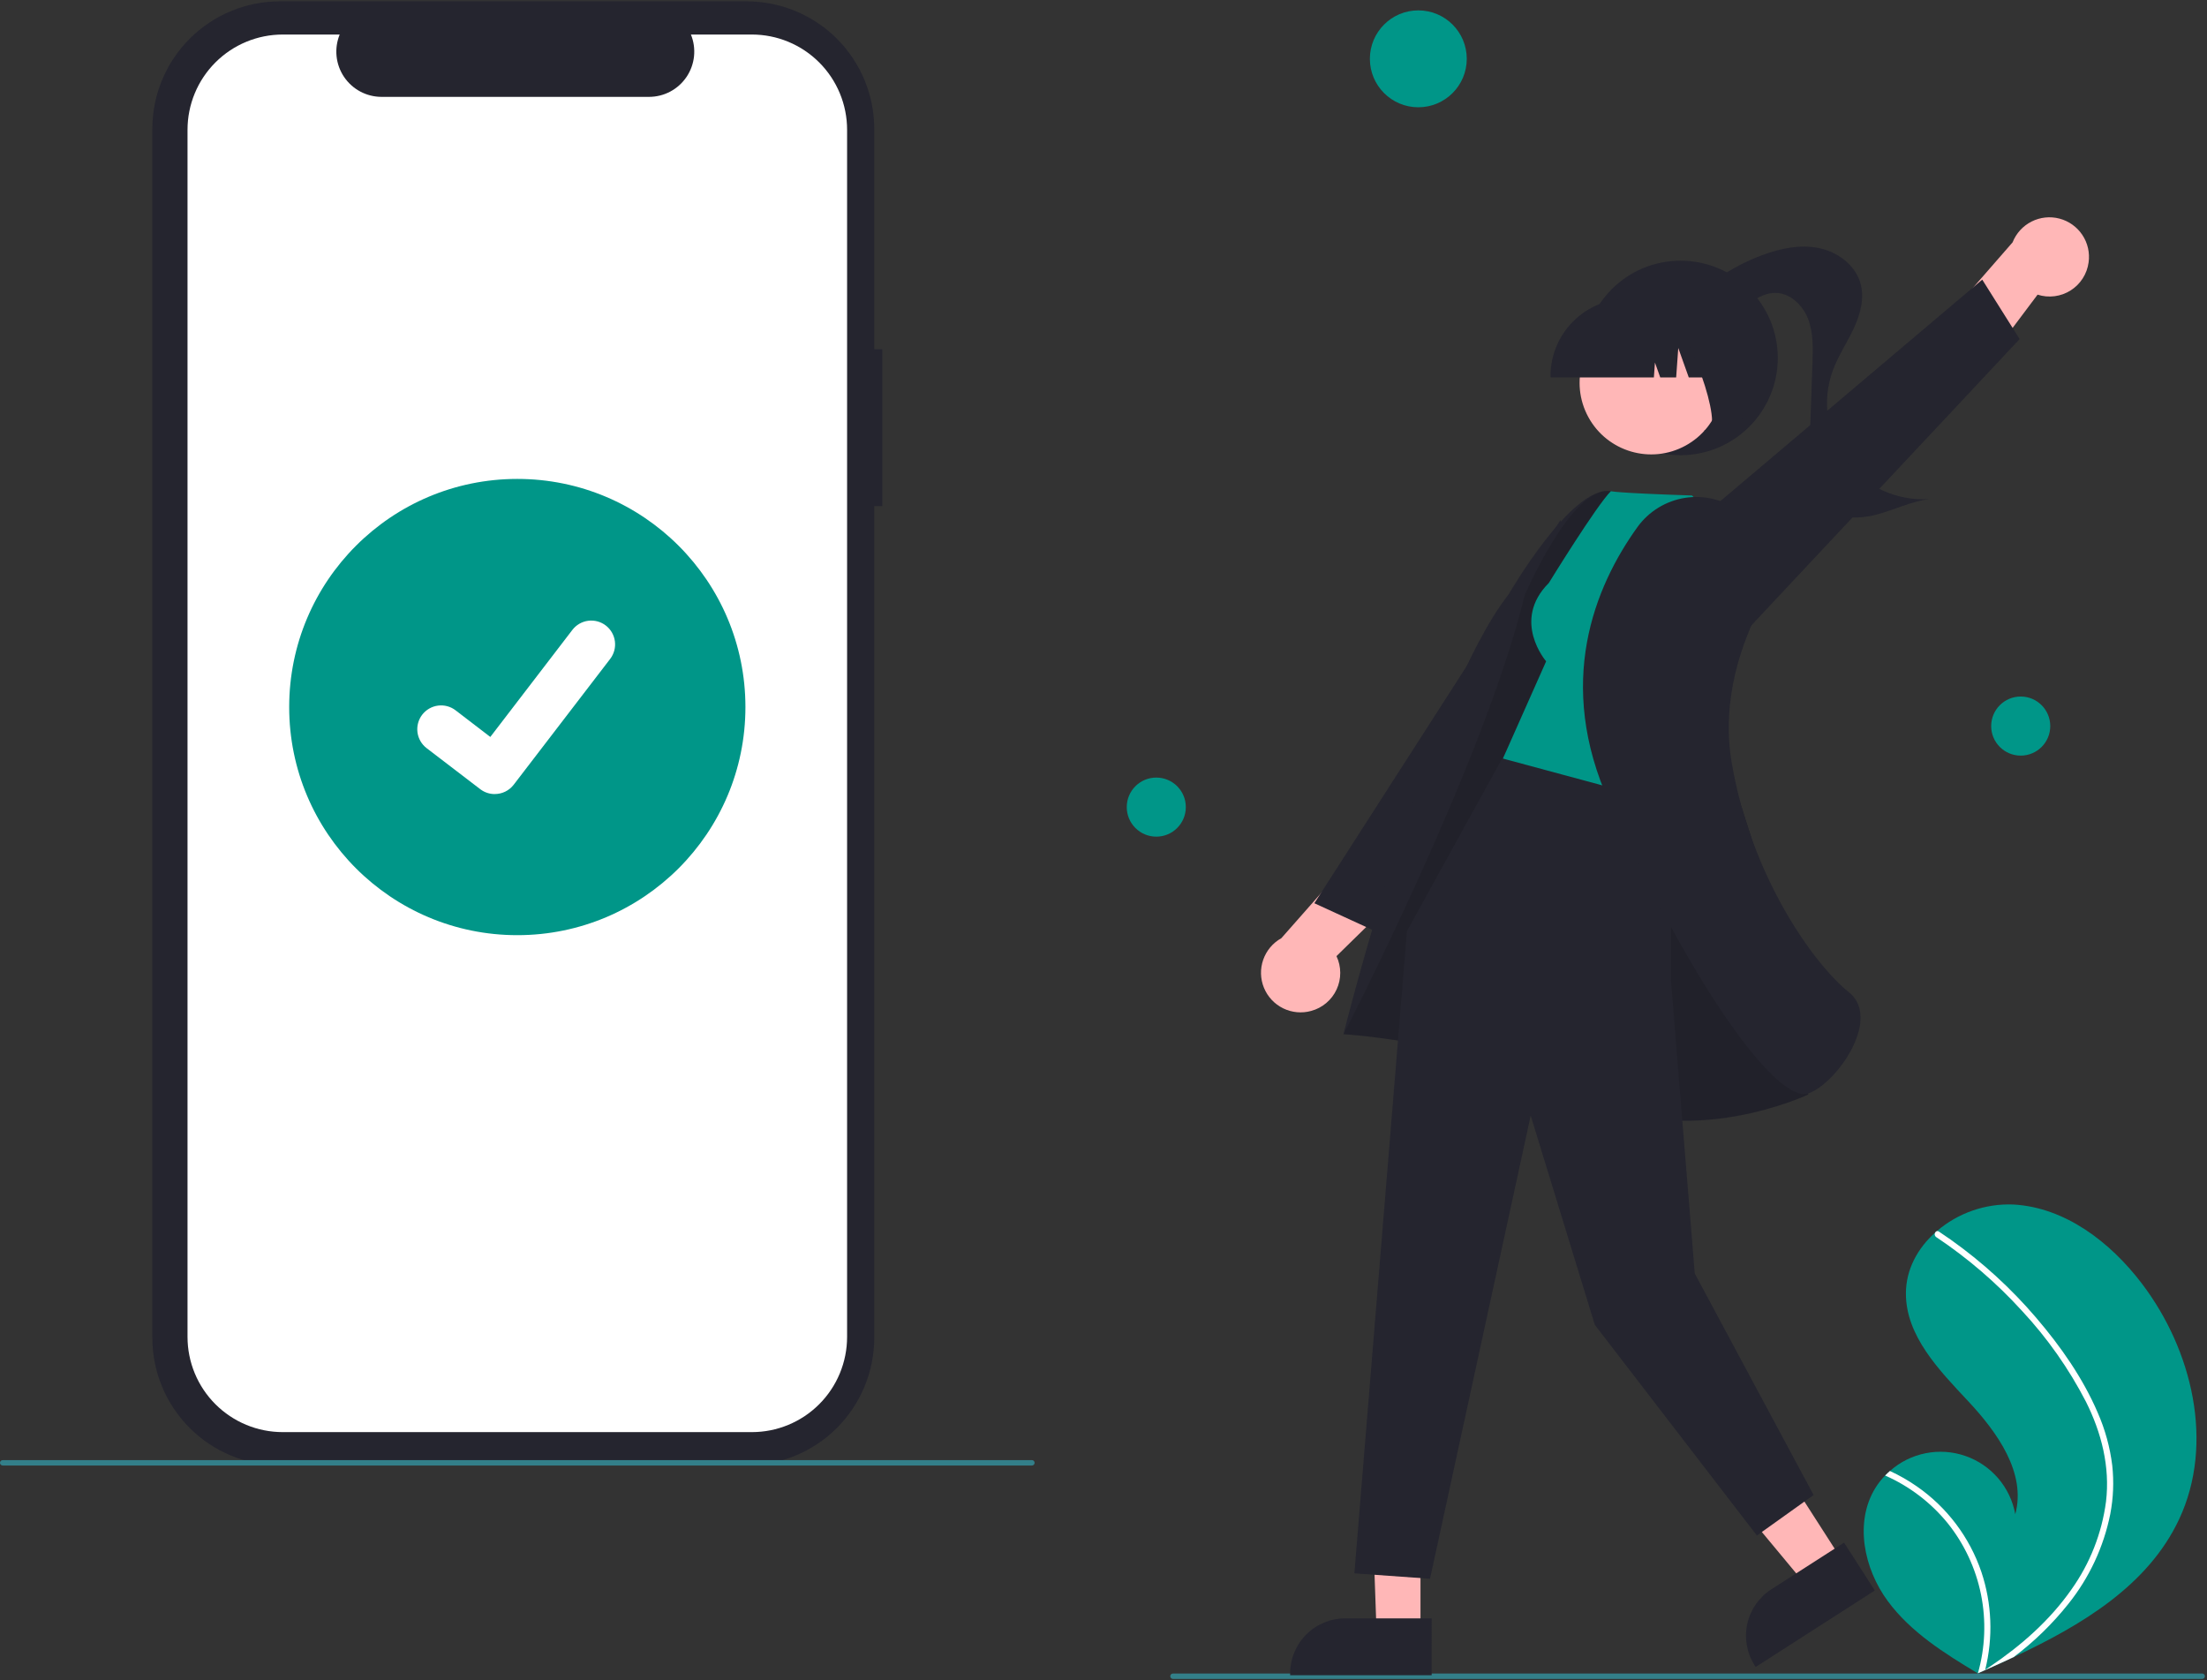 <svg width="817" height="622" viewBox="0 0 817 622" fill="none" xmlns="http://www.w3.org/2000/svg">
<rect x="0" y="0" width="817" height="622" fill="#333333" stroke="none"/>
<g clip-path="url(#clip0_173_3)">
<path d="M326.608 129.281H323.631V47.711C323.631 41.511 322.41 35.372 320.037 29.644C317.665 23.916 314.187 18.712 309.803 14.328C305.419 9.944 300.215 6.466 294.487 4.094C288.759 1.721 282.62 0.5 276.42 0.5H103.602C91.081 0.5 79.073 5.474 70.219 14.328C61.365 23.181 56.392 35.19 56.392 47.711V495.212C56.392 501.412 57.613 507.551 59.985 513.279C62.358 519.007 65.835 524.211 70.219 528.595C74.603 532.979 79.808 536.457 85.535 538.829C91.263 541.202 97.402 542.423 103.602 542.423H276.42C288.941 542.423 300.949 537.449 309.803 528.595C318.657 519.742 323.631 507.733 323.631 495.212V187.344H326.608V129.281Z" fill="#25252F"/>
<path d="M278.325 12.783H255.767C256.804 15.326 257.2 18.085 256.92 20.818C256.639 23.55 255.691 26.172 254.159 28.452C252.627 30.732 250.558 32.6 248.134 33.891C245.71 35.183 243.005 35.859 240.258 35.859H141.253C138.506 35.859 135.802 35.183 133.377 33.891C130.953 32.6 128.884 30.732 127.352 28.452C125.82 26.172 124.872 23.55 124.591 20.818C124.311 18.085 124.707 15.326 125.745 12.783H104.675C100.045 12.783 95.46 13.694 91.183 15.466C86.905 17.238 83.019 19.835 79.745 23.109C76.471 26.383 73.874 30.269 72.102 34.547C70.33 38.825 69.418 43.409 69.418 48.039V494.884C69.418 499.514 70.33 504.098 72.102 508.376C73.874 512.653 76.471 516.54 79.745 519.814C83.019 523.088 86.905 525.685 91.183 527.457C95.46 529.228 100.045 530.14 104.675 530.14H278.325C282.955 530.14 287.54 529.228 291.817 527.457C296.095 525.685 299.981 523.088 303.255 519.814C306.529 516.54 309.126 512.653 310.898 508.376C312.67 504.098 313.582 499.514 313.582 494.884V48.039C313.582 43.409 312.67 38.825 310.898 34.547C309.126 30.269 306.529 26.383 303.255 23.109C299.981 19.835 296.095 17.238 291.817 15.466C287.54 13.694 282.955 12.783 278.325 12.783Z" fill="white"/>
<path d="M382 542.5H1C0.735 542.5 0.48 542.395 0.293 542.207C0.105 542.02 0 541.765 0 541.5C0 541.235 0.105 540.98 0.293 540.793C0.48 540.605 0.735 540.5 1 540.5H382C382.265 540.5 382.52 540.605 382.707 540.793C382.895 540.98 383 541.235 383 541.5C383 541.765 382.895 542.02 382.707 542.207C382.52 542.395 382.265 542.5 382 542.5Z" fill="#337F89"/>
<path d="M191.5 346.18C238.138 346.18 275.946 308.372 275.946 261.734C275.946 215.095 238.138 177.287 191.5 177.287C144.862 177.287 107.054 215.095 107.054 261.734C107.054 308.372 144.862 346.18 191.5 346.18Z" fill="#009688"/>
<path d="M183.132 293.947C181.232 293.951 179.383 293.336 177.863 292.196L177.768 292.126L157.922 276.944C157.003 276.239 156.232 275.36 155.652 274.358C155.073 273.355 154.697 272.248 154.545 271.1C154.393 269.951 154.469 268.785 154.769 267.666C155.068 266.547 155.585 265.498 156.289 264.579C156.994 263.66 157.873 262.888 158.875 262.309C159.878 261.729 160.985 261.353 162.133 261.201C163.282 261.05 164.449 261.126 165.567 261.425C166.686 261.724 167.735 262.241 168.654 262.946L181.509 272.803L211.885 233.174C212.589 232.255 213.468 231.484 214.47 230.905C215.473 230.326 216.579 229.949 217.727 229.798C218.875 229.646 220.041 229.722 221.159 230.021C222.278 230.321 223.326 230.837 224.245 231.541L224.248 231.543L224.059 231.805L224.253 231.543C226.106 232.968 227.319 235.07 227.625 237.387C227.931 239.705 227.304 242.049 225.883 243.906L190.154 290.498C189.328 291.571 188.265 292.44 187.049 293.036C185.832 293.633 184.494 293.941 183.14 293.937L183.132 293.947Z" fill="white"/>
<path d="M694.245 550.8C695.272 549.139 696.482 547.598 697.851 546.205C698.415 545.619 699.011 545.068 699.625 544.531C703.359 541.208 707.91 538.939 712.811 537.958C717.713 536.976 722.787 537.319 727.512 538.949C732.238 540.579 736.444 543.438 739.698 547.232C742.952 551.027 745.136 555.619 746.027 560.538C750.151 545.286 739.415 530.262 728.621 518.723C717.821 507.187 705.478 494.531 705.54 478.724C705.57 469.929 709.873 462.082 716.369 456.264C716.569 456.088 716.77 455.912 716.974 455.742C724.826 449.011 734.928 445.491 745.262 445.884C764.461 446.912 781.225 459.815 792.867 475.121C811.606 499.748 819.817 534.318 806.698 562.352C795.159 587.009 770.55 601.65 745.433 613.421C741.926 615.065 738.426 616.66 734.933 618.204C734.91 618.21 734.884 618.227 734.861 618.233C734.693 618.307 734.525 618.381 734.367 618.457C733.646 618.775 732.925 619.093 732.21 619.407L732.541 619.624L733.574 620.292C733.216 620.076 732.862 619.865 732.504 619.648C732.397 619.583 732.285 619.521 732.179 619.455C719.843 612.053 707.335 604.223 698.813 592.667C689.975 580.67 686.421 563.484 694.245 550.8Z" fill="#009688"/>
<path d="M776.548 522.936C779.279 529.15 781.09 535.73 781.923 542.466C782.579 548.473 782.332 554.545 781.192 560.479C778.743 572.673 773.4 584.101 765.615 593.801C759.741 601.165 752.96 607.758 745.433 613.421C741.926 615.065 738.426 616.66 734.933 618.204C734.91 618.21 734.884 618.227 734.861 618.233C734.693 618.307 734.525 618.381 734.367 618.457C733.646 618.775 732.925 619.093 732.211 619.407L732.542 619.624L733.574 620.293C733.216 620.076 732.862 619.865 732.504 619.648C732.398 619.583 732.285 619.521 732.179 619.455C734.893 609.959 735.293 599.951 733.343 590.269C731.393 580.587 727.15 571.513 720.971 563.809C714.759 556.201 706.837 550.169 697.851 546.205C698.415 545.619 699.011 545.068 699.625 544.531C703.086 546.12 706.4 548.013 709.528 550.186C720.716 557.918 729.116 569.047 733.487 581.926C737.389 593.609 737.876 606.163 734.892 618.114C735.511 617.709 736.132 617.294 736.737 616.881C748.229 609.131 758.82 599.823 766.798 588.41C773.678 578.764 778.081 567.574 779.619 555.825C781.148 542.991 777.937 530.371 772.207 518.92C765.88 506.669 757.908 495.341 748.511 485.25C739.073 474.88 728.402 465.705 716.735 457.928C716.472 457.75 716.288 457.479 716.219 457.169C716.151 456.859 716.205 456.535 716.369 456.264C716.494 456.017 716.711 455.829 716.974 455.742C717.108 455.708 717.247 455.704 717.382 455.732C717.517 455.759 717.644 455.816 717.754 455.9C719.194 456.861 720.622 457.83 722.033 458.829C733.782 467.148 744.452 476.895 753.798 487.845C762.829 498.4 771.048 510.126 776.548 522.936Z" fill="white"/>
<path d="M525.042 39.711C534.946 39.711 542.976 31.681 542.976 21.776C542.976 11.872 534.946 3.842 525.042 3.842C515.137 3.842 507.108 11.872 507.108 21.776C507.108 31.681 515.137 39.711 525.042 39.711Z" fill="#009688"/>
<path d="M748.042 279.711C754.08 279.711 758.976 274.815 758.976 268.776C758.976 262.738 754.08 257.842 748.042 257.842C742.003 257.842 737.108 262.738 737.108 268.776C737.108 274.815 742.003 279.711 748.042 279.711Z" fill="#009688"/>
<path d="M428.042 309.711C434.08 309.711 438.976 304.815 438.976 298.776C438.976 292.738 434.08 287.842 428.042 287.842C422.003 287.842 417.108 292.738 417.108 298.776C417.108 304.815 422.003 309.711 428.042 309.711Z" fill="#009688"/>
<path d="M434.215 621.5H815.215C815.481 621.5 815.735 621.395 815.922 621.207C816.11 621.02 816.215 620.765 816.215 620.5C816.215 620.235 816.11 619.98 815.922 619.793C815.735 619.605 815.481 619.5 815.215 619.5H434.215C433.95 619.5 433.696 619.605 433.508 619.793C433.321 619.98 433.215 620.235 433.215 620.5C433.215 620.765 433.321 621.02 433.508 621.207C433.696 621.395 433.95 621.5 434.215 621.5Z" fill="#337F89"/>
<path d="M773.17 97.135C773.67 93.583 772.85 89.971 770.865 86.983C768.88 83.996 765.868 81.84 762.4 80.924C758.932 80.009 755.248 80.398 752.047 82.017C748.847 83.636 746.351 86.373 745.033 89.709L714.116 125.153L723.188 150.49L754.281 109.075C756.309 109.725 758.456 109.922 760.57 109.652C762.683 109.383 764.712 108.653 766.513 107.515C768.313 106.376 769.843 104.857 770.993 103.064C772.143 101.27 772.886 99.246 773.17 97.135Z" fill="#FFB7B7"/>
<path d="M645.013 235.049L747.642 125.52L733.799 103.512L605.076 212.376L645.013 235.049Z" fill="#25252F"/>
<path d="M622.108 168.5C641.99 168.5 658.108 152.382 658.108 132.5C658.108 112.618 641.99 96.5 622.108 96.5C602.225 96.5 586.108 112.618 586.108 132.5C586.108 152.382 602.225 168.5 622.108 168.5Z" fill="#25252F"/>
<path d="M625.001 112.163C632.748 104.308 642.122 98.246 652.465 94.404C659.103 91.945 666.329 90.425 673.27 91.822C680.21 93.218 686.774 98.02 688.71 104.83C690.293 110.398 688.658 116.393 686.201 121.635C683.744 126.877 680.464 131.738 678.477 137.175C676.449 142.723 675.839 148.689 676.703 154.533C677.566 160.376 679.875 165.912 683.42 170.636C686.966 175.361 691.635 179.125 697.004 181.588C702.373 184.05 708.272 185.133 714.166 184.737C707.346 185.652 701.06 188.856 694.395 190.562C687.729 192.268 679.862 192.152 674.909 187.377C669.668 182.324 669.563 174.11 669.816 166.834C670.193 156.019 670.57 145.204 670.946 134.389C671.138 128.874 671.302 123.182 669.313 118.034C667.324 112.886 662.597 108.378 657.079 108.425C652.896 108.46 649.194 110.994 645.84 113.493C642.486 115.992 638.936 118.658 634.769 119.029C630.603 119.401 625.846 116.318 626.158 112.147L625.001 112.163Z" fill="#25252F"/>
<path d="M485.377 374.223C481.921 375.183 478.233 374.842 475.011 373.264C471.79 371.687 469.259 368.983 467.898 365.664C466.538 362.345 466.442 358.642 467.629 355.257C468.815 351.872 471.203 349.04 474.338 347.298L505.439 312.014L531.743 317.697L494.746 353.936C495.656 355.862 496.132 357.965 496.141 360.095C496.15 362.226 495.691 364.332 494.798 366.267C493.905 368.201 492.598 369.916 490.971 371.29C489.343 372.665 487.434 373.666 485.377 374.223Z" fill="#FFB7B7"/>
<path d="M587.698 247.905L510.183 345.205L486.555 334.357L577.665 192.512L587.698 247.905Z" fill="#25252F"/>
<path d="M525.848 541.711L507.374 541.421L509.596 604.387H525.845L525.848 541.711Z" fill="#FFB7B7"/>
<path d="M529.99 599.082L497.989 599.081H497.988C492.579 599.081 487.392 601.23 483.568 605.054C479.743 608.878 477.594 614.065 477.594 619.474V620.137L529.989 620.139L529.99 599.082Z" fill="#25252F"/>
<path d="M648.165 525.011L627.984 537.967L668.352 586.532L682.026 577.753L648.165 525.011Z" fill="#FFB7B7"/>
<path d="M682.648 571.049L655.718 588.338L655.717 588.338C651.166 591.261 647.962 595.871 646.81 601.156C645.658 606.44 646.653 611.966 649.575 616.517L649.933 617.075L694.023 588.768L682.648 571.049Z" fill="#25252F"/>
<path d="M655.355 332.74C655.355 332.74 610.515 183.813 596.105 181.8C581.695 179.788 558.477 220.013 558.477 220.013C528.374 258.421 497.333 382.834 497.333 382.834C497.333 382.834 549.079 386.072 586.906 406.197C624.733 426.323 669.374 405.179 669.374 405.179L655.355 332.74Z" fill="#25252F"/>
<path opacity="0.1" d="M655.355 332.74C655.355 332.74 610.515 183.813 596.105 181.8C581.695 179.788 564.374 220.421 564.374 220.421C549.374 282.421 497.333 382.834 497.333 382.834C497.333 382.834 549.079 386.072 586.906 406.197C624.733 426.323 669.374 405.179 669.374 405.179L655.355 332.74Z" fill="black"/>
<path d="M618.567 288.182V363.017L627.374 471.421L671.374 553.421L650.374 568.421L590.374 490.421L566.643 412.972L529.374 584.421L501.374 582.421L520.82 344.71L557.721 277.8L618.567 288.182Z" fill="#25252F"/>
<path d="M573.358 215.8C559.358 229.8 572.358 244.8 572.358 244.8L556.358 280.8L619.358 297.8L641.374 199.421L626.374 183.421C596.374 182.421 596.358 181.8 596.358 181.8C591.101 186.944 573.358 215.8 573.358 215.8Z" fill="#009688"/>
<path d="M643.911 189.23C641.05 187.117 637.798 185.594 634.343 184.748C630.889 183.901 627.301 183.749 623.788 184.298C620.274 184.848 616.904 186.09 613.874 187.952C610.844 189.813 608.213 192.257 606.134 195.143C590.296 217.195 575.651 252.804 595.829 297.214C628.228 368.524 656.422 405.029 667.884 405.025C668.384 405.029 668.882 404.951 669.357 404.794C676.412 402.4 686.613 390.462 688.46 379.941C689.121 376.175 688.964 370.93 684.46 367.329C671.525 356.982 648.302 324.767 641.058 282.365C637.055 258.935 644.819 237.593 652.036 223.815C655.085 218.114 655.977 211.505 654.548 205.2C653.12 198.895 649.467 193.316 644.259 189.486L643.911 189.23Z" fill="#25252F"/>
<path d="M623.959 164.963C636.801 157.943 641.521 141.842 634.501 129C627.481 116.158 611.379 111.438 598.537 118.458C585.695 125.478 580.975 141.58 587.995 154.422C595.016 167.264 611.117 171.983 623.959 164.963Z" fill="#FFB7B7"/>
<path d="M573.98 139.707H612.245L612.638 134.213L614.6 139.707H620.492L621.269 128.819L625.158 139.707H636.559V139.168C636.55 131.587 633.535 124.32 628.175 118.959C622.815 113.599 615.547 110.584 607.967 110.575H602.572C594.991 110.584 587.724 113.599 582.364 118.959C577.003 124.32 573.988 131.587 573.98 139.168V139.707Z" fill="#25252F"/>
<path d="M630.778 159.454L647.108 154.156V114.5H616.263L617.027 115.262C627.652 125.873 639.468 163.519 630.778 159.454Z" fill="#25252F"/>
</g>
<defs>
<clipPath id="clip0_173_3">
<rect width="816.215" height="621" fill="white" transform="translate(0 0.5)"/>
</clipPath>
</defs>
</svg>
